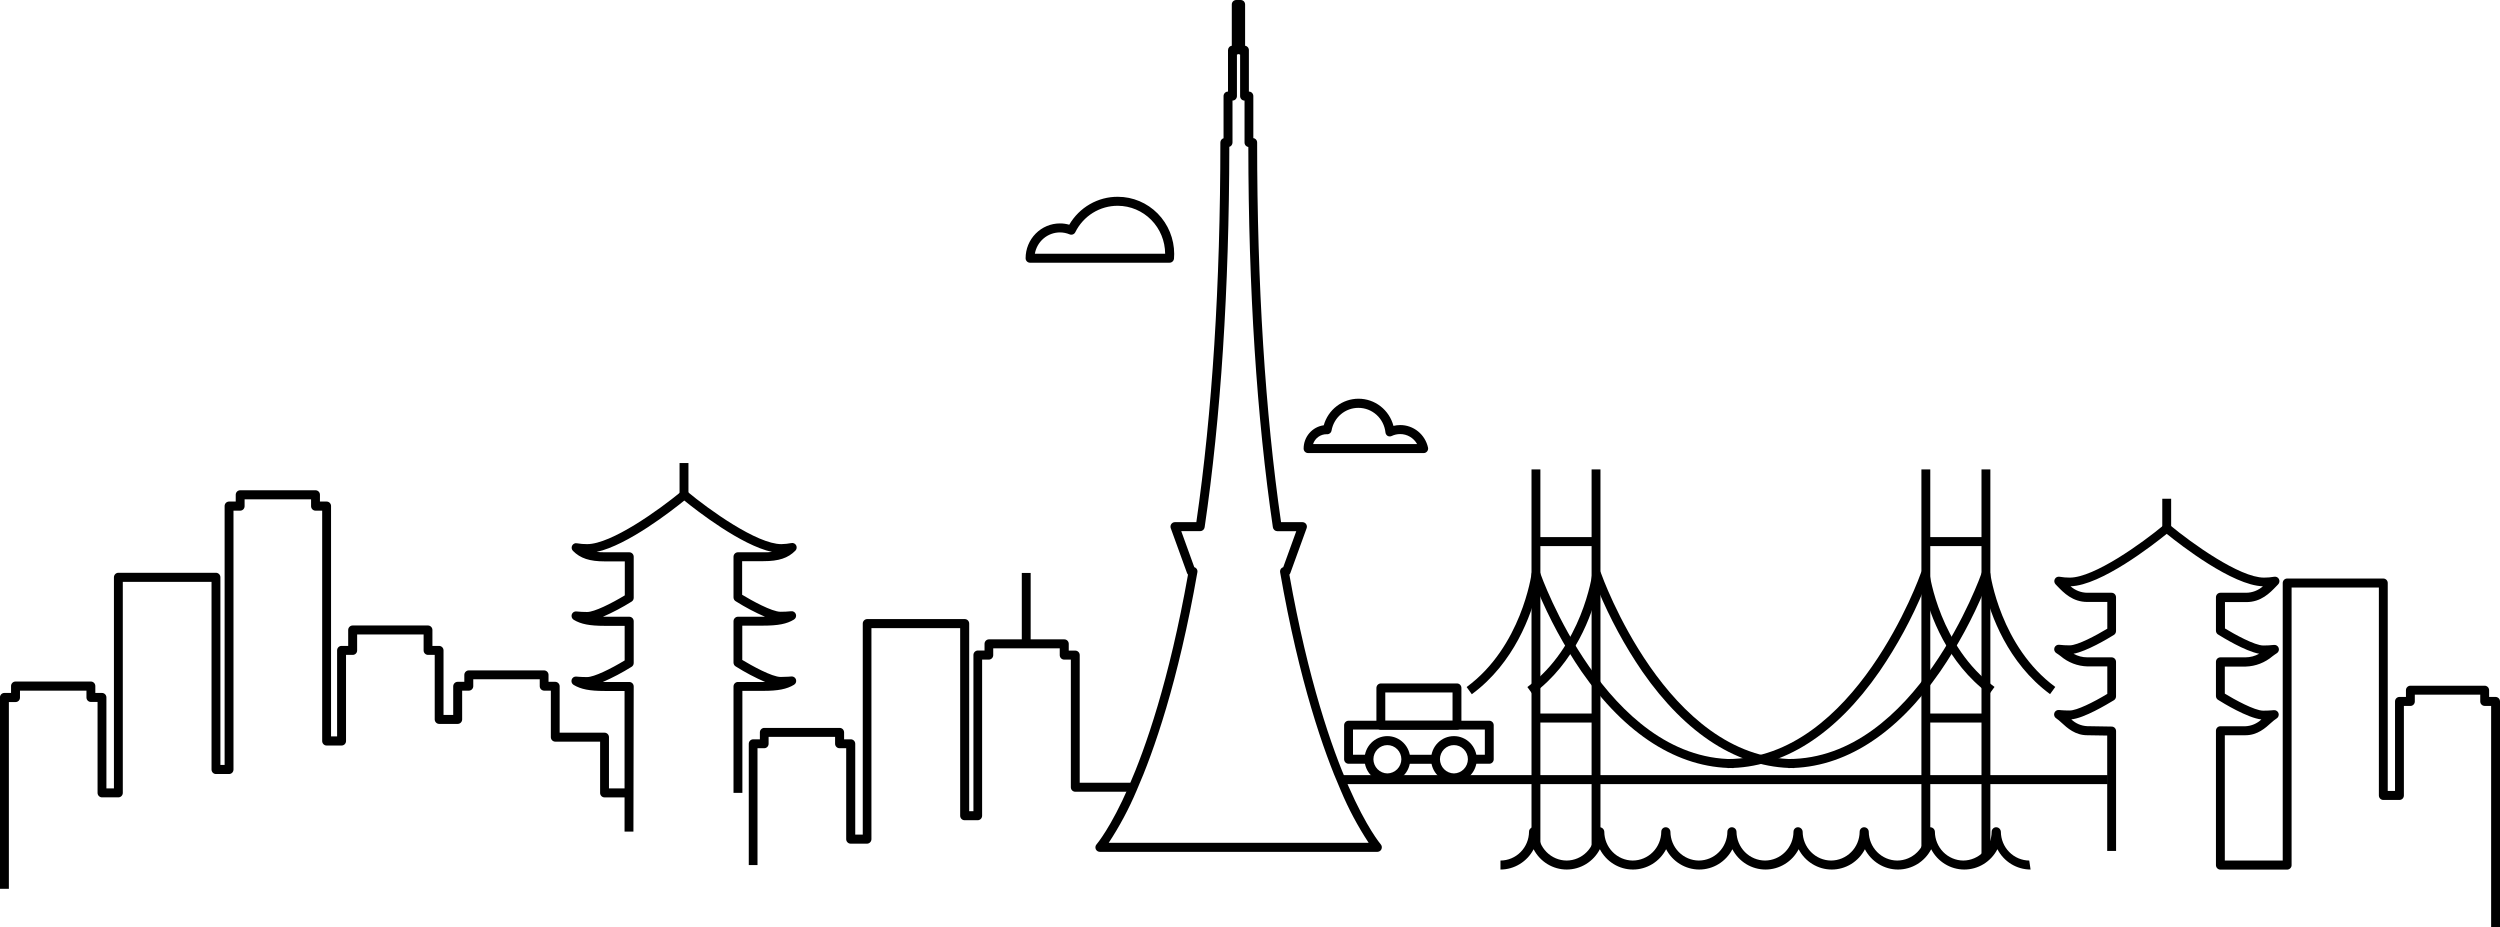 <svg preserveAspectRatio="xMidYMax meet" width="124" height="46" viewBox="0 0 124 46" fill="none" xmlns="http://www.w3.org/2000/svg">
<g clip-path="url(#clip0_87_43624)">
<path d="M100.716 43.129C100.378 43.129 100.046 43.034 99.756 42.857C99.466 42.679 99.23 42.424 99.072 42.12C98.915 42.424 98.679 42.679 98.39 42.857C98.1 43.035 97.768 43.129 97.43 43.129C97.092 43.129 96.76 43.035 96.471 42.857C96.181 42.68 95.945 42.426 95.787 42.122C95.629 42.426 95.393 42.68 95.103 42.858C94.812 43.035 94.48 43.129 94.142 43.129C93.803 43.129 93.472 43.035 93.182 42.857C92.893 42.68 92.657 42.426 92.499 42.122C92.342 42.426 92.105 42.68 91.815 42.858C91.526 43.035 91.194 43.129 90.855 43.129C90.517 43.129 90.185 43.035 89.896 42.857C89.606 42.68 89.37 42.426 89.213 42.122C89.055 42.426 88.819 42.68 88.53 42.857C88.24 43.035 87.909 43.129 87.57 43.129C87.232 43.129 86.9 43.035 86.61 42.858C86.32 42.68 86.084 42.426 85.926 42.122C85.769 42.426 85.532 42.68 85.242 42.858C84.953 43.035 84.621 43.129 84.282 43.129C83.944 43.128 83.612 43.034 83.323 42.856C83.033 42.679 82.797 42.424 82.64 42.12C82.482 42.424 82.246 42.679 81.956 42.857C81.666 43.034 81.334 43.129 80.996 43.129C80.657 43.129 80.325 43.035 80.036 42.857C79.746 42.679 79.51 42.424 79.353 42.12C79.196 42.424 78.959 42.679 78.669 42.857C78.38 43.034 78.048 43.129 77.709 43.129C77.371 43.129 77.039 43.035 76.75 42.858C76.46 42.68 76.224 42.426 76.067 42.122C75.909 42.426 75.672 42.68 75.382 42.857C75.093 43.035 74.761 43.129 74.423 43.129V42.683C74.797 42.682 75.156 42.532 75.421 42.264C75.686 41.997 75.837 41.634 75.84 41.254C75.84 41.195 75.863 41.139 75.904 41.097C75.945 41.055 76.001 41.031 76.06 41.031C76.119 41.031 76.177 41.054 76.22 41.095C76.264 41.137 76.289 41.194 76.292 41.254C76.295 41.634 76.445 41.997 76.711 42.264C76.976 42.532 77.335 42.682 77.709 42.683C78.082 42.68 78.438 42.529 78.702 42.261C78.965 41.994 79.115 41.632 79.117 41.254C79.117 41.195 79.141 41.139 79.182 41.097C79.223 41.055 79.279 41.031 79.337 41.031C79.397 41.031 79.455 41.053 79.499 41.095C79.543 41.137 79.57 41.194 79.573 41.254C79.576 41.632 79.725 41.994 79.989 42.261C80.252 42.529 80.609 42.68 80.981 42.683C81.356 42.682 81.715 42.532 81.98 42.264C82.245 41.997 82.396 41.634 82.399 41.254C82.399 41.195 82.422 41.139 82.463 41.097C82.504 41.055 82.56 41.031 82.619 41.031C82.678 41.031 82.736 41.054 82.78 41.095C82.823 41.137 82.85 41.194 82.853 41.254C82.856 41.632 83.005 41.994 83.268 42.261C83.532 42.529 83.888 42.68 84.261 42.683C84.635 42.682 84.994 42.532 85.259 42.264C85.525 41.997 85.675 41.634 85.678 41.254C85.678 41.195 85.701 41.139 85.743 41.097C85.784 41.055 85.84 41.031 85.898 41.031C85.958 41.031 86.015 41.054 86.059 41.095C86.102 41.137 86.128 41.194 86.13 41.254C86.134 41.634 86.285 41.997 86.55 42.264C86.816 42.532 87.175 42.682 87.549 42.683C87.922 42.68 88.278 42.529 88.542 42.261C88.805 41.994 88.955 41.632 88.957 41.254C88.957 41.195 88.981 41.139 89.022 41.097C89.063 41.055 89.119 41.031 89.178 41.031C89.237 41.031 89.295 41.054 89.339 41.095C89.382 41.137 89.409 41.194 89.412 41.254C89.414 41.632 89.564 41.994 89.827 42.261C90.091 42.529 90.447 42.68 90.82 42.683C91.194 42.682 91.553 42.532 91.819 42.264C92.085 41.997 92.236 41.634 92.239 41.254C92.239 41.195 92.262 41.139 92.303 41.097C92.344 41.055 92.4 41.031 92.459 41.031C92.519 41.031 92.576 41.054 92.619 41.095C92.663 41.137 92.688 41.194 92.691 41.254C92.694 41.632 92.843 41.994 93.107 42.261C93.37 42.529 93.727 42.68 94.099 42.683C94.474 42.683 94.833 42.533 95.099 42.265C95.365 41.998 95.515 41.634 95.518 41.254C95.518 41.195 95.541 41.139 95.583 41.097C95.624 41.055 95.68 41.031 95.738 41.031C95.798 41.031 95.856 41.054 95.899 41.095C95.942 41.137 95.968 41.194 95.971 41.254C95.973 41.632 96.123 41.994 96.386 42.261C96.65 42.529 97.006 42.68 97.379 42.683C97.751 42.68 98.108 42.529 98.372 42.261C98.635 41.994 98.784 41.632 98.787 41.254C98.787 41.195 98.81 41.139 98.852 41.097C98.893 41.055 98.949 41.031 99.007 41.031C99.067 41.031 99.125 41.053 99.169 41.095C99.213 41.137 99.239 41.194 99.243 41.254C99.246 41.632 99.395 41.994 99.659 42.261C99.922 42.529 100.279 42.68 100.651 42.683L100.716 43.129Z" fill="black"/>
<path d="M68.328 42.251H54.55C54.508 42.251 54.466 42.238 54.431 42.215C54.395 42.191 54.367 42.158 54.35 42.119C54.333 42.079 54.328 42.035 54.335 41.993C54.342 41.95 54.361 41.911 54.39 41.879C54.39 41.879 55.094 41.063 55.992 38.996C56.816 37.111 57.99 33.765 58.925 28.502C58.903 28.478 58.885 28.45 58.874 28.419L58.069 26.198C58.057 26.165 58.053 26.128 58.058 26.093C58.062 26.057 58.075 26.023 58.096 25.993C58.116 25.965 58.142 25.941 58.172 25.925C58.203 25.908 58.237 25.899 58.272 25.899H59.338C60.129 20.45 60.528 14.115 60.53 7.07C60.53 7.022 60.545 6.975 60.574 6.936C60.603 6.898 60.643 6.869 60.688 6.856V4.765C60.688 4.706 60.712 4.649 60.753 4.607C60.794 4.566 60.85 4.542 60.909 4.542V2.487C60.909 2.434 60.928 2.382 60.963 2.342C60.997 2.301 61.045 2.275 61.097 2.267V0.223C61.097 0.194 61.102 0.165 61.113 0.137C61.124 0.11 61.14 0.086 61.161 0.065C61.181 0.044 61.206 0.028 61.233 0.017C61.259 0.005 61.288 -0 61.317 7.25827e-06H61.537C61.596 -0 61.652 0.023 61.694 0.064C61.734 0.107 61.757 0.164 61.757 0.223V2.267C61.804 2.274 61.847 2.296 61.88 2.33C61.901 2.35 61.917 2.375 61.928 2.402C61.94 2.429 61.945 2.458 61.945 2.487V4.542C62.003 4.542 62.059 4.565 62.1 4.606C62.141 4.649 62.165 4.706 62.165 4.765V6.849C62.212 6.855 62.255 6.877 62.289 6.911C62.33 6.953 62.354 7.01 62.354 7.07C62.354 14.117 62.752 20.45 63.54 25.899H64.607C64.641 25.899 64.675 25.909 64.706 25.925C64.737 25.941 64.763 25.965 64.783 25.993C64.803 26.023 64.816 26.057 64.821 26.093C64.825 26.128 64.821 26.165 64.809 26.198L64.003 28.419C63.993 28.451 63.975 28.479 63.952 28.502C64.887 33.765 66.064 37.111 66.883 38.996C67.788 41.065 68.478 41.872 68.485 41.879C68.513 41.912 68.531 41.951 68.537 41.994C68.543 42.036 68.537 42.08 68.52 42.119C68.504 42.157 68.477 42.189 68.443 42.212C68.409 42.236 68.369 42.249 68.328 42.251ZM54.992 41.804H67.886C67.348 40.986 66.886 40.119 66.506 39.214C65.656 37.279 64.445 33.829 63.493 28.382C63.488 28.351 63.49 28.318 63.498 28.288C63.506 28.257 63.521 28.228 63.54 28.203C63.569 28.17 63.607 28.145 63.649 28.132L64.295 26.347H63.354C63.301 26.346 63.25 26.327 63.21 26.292C63.17 26.257 63.143 26.209 63.135 26.156C62.334 20.701 61.924 14.354 61.917 7.291C61.871 7.284 61.828 7.263 61.794 7.229C61.753 7.187 61.729 7.131 61.729 7.072V4.99C61.67 4.99 61.614 4.966 61.572 4.924C61.532 4.882 61.509 4.826 61.509 4.767V2.708C61.481 2.704 61.454 2.695 61.43 2.682C61.406 2.695 61.379 2.704 61.352 2.708V4.765C61.352 4.824 61.329 4.881 61.288 4.923C61.246 4.965 61.191 4.988 61.132 4.988V7.07C61.132 7.118 61.117 7.165 61.088 7.204C61.06 7.243 61.019 7.271 60.974 7.284C60.965 14.349 60.553 20.696 59.75 26.154C59.742 26.207 59.715 26.255 59.676 26.29C59.636 26.325 59.585 26.344 59.532 26.345H58.59L59.236 28.13C59.278 28.143 59.315 28.168 59.344 28.202C59.364 28.226 59.379 28.255 59.387 28.286C59.395 28.316 59.397 28.349 59.391 28.38C58.439 33.827 57.226 37.277 56.376 39.212C55.994 40.117 55.531 40.985 54.992 41.804Z" fill="black"/>
<path d="M0.44 44.086H-0.003V34.593C-0.003 34.534 0.02 34.477 0.061 34.435C0.102 34.394 0.158 34.37 0.217 34.37H0.548V34.027C0.548 33.968 0.571 33.911 0.612 33.87C0.653 33.828 0.709 33.804 0.768 33.804H4.508C4.567 33.804 4.623 33.828 4.664 33.87C4.705 33.911 4.728 33.968 4.728 34.027V34.37H5.059C5.117 34.37 5.173 34.394 5.214 34.436C5.255 34.478 5.278 34.534 5.278 34.593V39.103H5.651V28.634C5.651 28.575 5.674 28.518 5.715 28.476C5.756 28.434 5.812 28.41 5.871 28.41H10.712C10.77 28.41 10.826 28.434 10.867 28.476C10.909 28.518 10.932 28.575 10.932 28.634V37.941H11.141V25.1C11.141 25.071 11.146 25.042 11.157 25.015C11.168 24.988 11.185 24.963 11.205 24.942C11.226 24.921 11.25 24.905 11.277 24.894C11.303 24.883 11.332 24.877 11.361 24.877H11.692V24.54C11.692 24.511 11.698 24.482 11.709 24.454C11.72 24.427 11.736 24.403 11.757 24.382C11.777 24.361 11.801 24.345 11.828 24.334C11.855 24.322 11.883 24.317 11.912 24.317H15.649C15.678 24.317 15.707 24.322 15.733 24.334C15.76 24.345 15.784 24.361 15.805 24.382C15.825 24.403 15.841 24.427 15.853 24.454C15.864 24.482 15.869 24.511 15.869 24.54V24.877H16.2C16.229 24.877 16.258 24.883 16.285 24.894C16.311 24.905 16.336 24.921 16.356 24.942C16.377 24.963 16.393 24.988 16.404 25.015C16.415 25.042 16.421 25.071 16.42 25.1V36.527H16.72V32.26C16.72 32.201 16.743 32.144 16.784 32.102C16.825 32.06 16.881 32.037 16.94 32.037H17.27V31.247C17.27 31.188 17.294 31.131 17.335 31.09C17.376 31.048 17.432 31.024 17.491 31.024H21.228C21.286 31.024 21.342 31.048 21.383 31.09C21.425 31.131 21.448 31.188 21.448 31.247V32.037H21.779C21.808 32.037 21.836 32.042 21.863 32.054C21.89 32.065 21.914 32.081 21.934 32.102C21.955 32.123 21.971 32.147 21.982 32.174C21.993 32.201 21.999 32.23 21.999 32.26V35.461H22.479V34.041C22.479 33.982 22.503 33.926 22.544 33.884C22.585 33.842 22.641 33.818 22.699 33.818H23.03V33.476C23.03 33.416 23.053 33.36 23.095 33.318C23.136 33.276 23.192 33.252 23.25 33.252H26.988C27.046 33.252 27.102 33.276 27.143 33.318C27.184 33.36 27.207 33.416 27.207 33.476V33.818H27.538C27.597 33.818 27.653 33.842 27.694 33.884C27.735 33.926 27.759 33.982 27.759 34.041V36.341H29.985C30.044 36.341 30.1 36.365 30.141 36.407C30.182 36.448 30.205 36.505 30.205 36.564V39.105H31.195V39.551H29.985C29.927 39.551 29.871 39.528 29.83 39.486C29.788 39.444 29.765 39.387 29.765 39.328V36.786H27.542C27.484 36.786 27.428 36.762 27.386 36.72C27.345 36.678 27.322 36.622 27.322 36.562V34.256H26.991C26.933 34.256 26.877 34.232 26.835 34.19C26.794 34.149 26.771 34.092 26.771 34.033V33.69H23.474V34.033C23.474 34.092 23.451 34.149 23.409 34.19C23.368 34.232 23.312 34.256 23.254 34.256H22.923V35.684C22.922 35.743 22.899 35.799 22.858 35.84C22.818 35.882 22.762 35.905 22.705 35.906H21.784C21.755 35.906 21.726 35.9 21.7 35.889C21.673 35.878 21.648 35.862 21.628 35.841C21.607 35.821 21.591 35.796 21.58 35.769C21.568 35.742 21.562 35.713 21.562 35.684V32.483H21.231C21.202 32.483 21.174 32.477 21.147 32.466C21.12 32.455 21.096 32.439 21.075 32.418C21.055 32.397 21.038 32.373 21.027 32.345C21.017 32.318 21.011 32.289 21.011 32.26V31.471H17.714V32.26C17.714 32.289 17.709 32.318 17.698 32.345C17.687 32.373 17.671 32.397 17.65 32.418C17.63 32.439 17.605 32.455 17.579 32.466C17.552 32.477 17.523 32.483 17.494 32.483H17.163V36.755C17.163 36.815 17.14 36.871 17.099 36.913C17.057 36.955 17.002 36.978 16.943 36.978H16.2C16.171 36.978 16.143 36.973 16.116 36.962C16.089 36.95 16.065 36.934 16.045 36.913C16.024 36.892 16.008 36.868 15.997 36.841C15.986 36.814 15.98 36.785 15.98 36.755V25.329H15.649C15.591 25.329 15.535 25.305 15.494 25.264C15.452 25.222 15.429 25.165 15.429 25.106V24.768H12.132V25.106C12.132 25.165 12.109 25.222 12.068 25.264C12.027 25.305 11.97 25.329 11.912 25.329H11.581V38.169C11.581 38.228 11.558 38.285 11.517 38.327C11.476 38.369 11.419 38.392 11.361 38.392H10.712C10.653 38.392 10.597 38.369 10.556 38.327C10.515 38.285 10.492 38.228 10.492 38.169V28.862H6.091V39.326C6.091 39.385 6.068 39.442 6.026 39.484C5.985 39.526 5.929 39.549 5.871 39.549H5.059C5.001 39.549 4.945 39.526 4.904 39.484C4.862 39.442 4.839 39.385 4.839 39.326V34.816H4.508C4.479 34.817 4.451 34.811 4.424 34.8C4.397 34.789 4.373 34.772 4.352 34.752C4.332 34.731 4.315 34.706 4.304 34.679C4.294 34.652 4.288 34.623 4.288 34.593V34.256H0.991V34.599C0.991 34.628 0.986 34.657 0.975 34.684C0.964 34.711 0.948 34.736 0.927 34.757C0.907 34.778 0.882 34.794 0.856 34.805C0.829 34.816 0.8 34.822 0.771 34.822H0.44V44.086Z" fill="black"/>
<path d="M37.572 42.906H37.139V36.893C37.139 36.834 37.162 36.777 37.204 36.735C37.245 36.693 37.301 36.67 37.359 36.67H37.69V36.327C37.69 36.297 37.695 36.268 37.706 36.241C37.717 36.214 37.734 36.189 37.754 36.169C37.775 36.148 37.799 36.131 37.826 36.12C37.852 36.109 37.881 36.103 37.91 36.104H41.647C41.706 36.104 41.762 36.127 41.803 36.169C41.844 36.211 41.867 36.268 41.867 36.327V36.67H42.198C42.227 36.669 42.256 36.675 42.283 36.686C42.31 36.697 42.334 36.714 42.355 36.734C42.376 36.755 42.392 36.78 42.403 36.807C42.414 36.834 42.42 36.863 42.42 36.893V41.397H42.793V30.93C42.793 30.87 42.816 30.814 42.858 30.772C42.899 30.73 42.955 30.706 43.013 30.706H47.852C47.911 30.706 47.967 30.73 48.008 30.772C48.049 30.814 48.072 30.87 48.072 30.93V40.235H48.282V32.488C48.282 32.429 48.305 32.372 48.346 32.331C48.388 32.289 48.444 32.265 48.502 32.265H48.833V31.935C48.833 31.876 48.856 31.819 48.897 31.777C48.939 31.735 48.995 31.712 49.053 31.712H52.79C52.849 31.712 52.904 31.735 52.946 31.777C52.987 31.819 53.01 31.876 53.01 31.935V32.27H53.334C53.392 32.27 53.448 32.294 53.49 32.336C53.531 32.378 53.554 32.434 53.554 32.494V38.825H56.085V39.271H53.334C53.276 39.271 53.22 39.247 53.178 39.206C53.137 39.164 53.114 39.107 53.114 39.048V32.717H52.783C52.725 32.717 52.669 32.693 52.627 32.651C52.586 32.61 52.563 32.553 52.563 32.494V32.158H49.264V32.494C49.264 32.553 49.241 32.61 49.2 32.651C49.158 32.693 49.102 32.717 49.044 32.717H48.713V40.464C48.712 40.522 48.689 40.578 48.648 40.619C48.606 40.66 48.551 40.683 48.493 40.683H47.844C47.785 40.683 47.729 40.66 47.688 40.618C47.647 40.576 47.624 40.519 47.624 40.46V31.155H43.223V41.622C43.223 41.681 43.2 41.738 43.158 41.78C43.117 41.822 43.061 41.846 43.003 41.846H42.191C42.133 41.846 42.077 41.822 42.036 41.78C41.994 41.738 41.971 41.681 41.971 41.622V37.112H41.64C41.582 37.112 41.526 37.089 41.485 37.047C41.443 37.005 41.42 36.949 41.42 36.889V36.547H38.123V36.889C38.123 36.949 38.1 37.005 38.059 37.047C38.017 37.089 37.962 37.112 37.903 37.112H37.572V42.906Z" fill="black"/>
<path d="M76.403 23.283H75.963V42.078H76.403V23.283Z" fill="black"/>
<path d="M79.383 23.283H78.943V42.076H79.383V23.283Z" fill="black"/>
<path d="M85.984 38.096C83.226 38.096 80.619 36.439 78.443 33.306C77.575 32.037 76.841 30.68 76.251 29.257C75.952 30.471 75.121 32.874 73.002 34.434L72.745 34.077C75.463 32.083 75.959 28.493 75.965 28.457C75.971 28.407 75.994 28.361 76.029 28.326C76.065 28.292 76.111 28.27 76.16 28.264C76.209 28.259 76.258 28.272 76.3 28.298C76.342 28.325 76.374 28.365 76.391 28.412C76.422 28.505 79.654 37.653 85.984 37.653V38.096Z" fill="black"/>
<path d="M88.998 38.096C86.24 38.096 83.632 36.439 81.457 33.306C80.589 32.037 79.854 30.68 79.263 29.257C78.966 30.471 78.133 32.874 76.016 34.434L75.757 34.077C78.475 32.083 78.973 28.493 78.978 28.457C78.984 28.407 79.007 28.361 79.043 28.326C79.078 28.291 79.124 28.269 79.174 28.264C79.223 28.26 79.272 28.272 79.314 28.299C79.355 28.326 79.387 28.365 79.404 28.412C79.436 28.505 82.668 37.653 88.998 37.653V38.096Z" fill="black"/>
<path d="M79.163 26.64H76.183V27.086H79.163V26.64Z" fill="black"/>
<path d="M104.547 38.446H66.535V38.892H104.547V38.446Z" fill="black"/>
<path d="M79.163 35.391H76.294V35.838H79.163V35.391Z" fill="black"/>
<path d="M98.722 23.283H98.282V42.499H98.722V23.283Z" fill="black"/>
<path d="M95.742 23.283H95.302V42.078H95.742V23.283Z" fill="black"/>
<path d="M88.7 38.096V37.648C95.038 37.648 98.263 28.5 98.294 28.407C98.312 28.36 98.344 28.32 98.385 28.294C98.427 28.267 98.476 28.255 98.525 28.259C98.574 28.264 98.62 28.286 98.655 28.321C98.691 28.356 98.713 28.402 98.72 28.452C98.72 28.487 99.227 32.081 101.942 34.072L101.683 34.429C99.57 32.876 98.733 30.473 98.433 29.252C97.843 30.672 97.109 32.027 96.242 33.294C94.066 36.439 91.459 38.096 88.7 38.096Z" fill="black"/>
<path d="M85.689 38.096V37.648C92.026 37.648 95.249 28.5 95.282 28.407C95.299 28.36 95.331 28.32 95.372 28.294C95.413 28.267 95.462 28.255 95.511 28.259C95.56 28.264 95.607 28.285 95.642 28.32C95.678 28.356 95.7 28.402 95.707 28.452C95.707 28.487 96.215 32.081 98.928 34.072L98.669 34.429C96.557 32.876 95.719 30.473 95.421 29.252C94.831 30.672 94.096 32.027 93.23 33.294C91.054 36.439 88.445 38.096 85.689 38.096Z" fill="black"/>
<path d="M98.502 26.64H95.522V27.086H98.502V26.64Z" fill="black"/>
<path d="M98.391 35.391H95.522V35.838H98.391V35.391Z" fill="black"/>
<path d="M31.418 41.246H30.978V34.272H29.99C29.244 34.272 28.813 34.188 28.45 33.97C28.407 33.944 28.374 33.904 28.357 33.856C28.34 33.808 28.339 33.756 28.355 33.708C28.371 33.66 28.403 33.618 28.445 33.591C28.487 33.564 28.538 33.552 28.587 33.558C28.587 33.558 28.813 33.583 29.116 33.583C29.468 33.583 30.288 33.179 30.983 32.758V31.042H29.996C29.246 31.042 28.814 30.958 28.455 30.741C28.412 30.714 28.379 30.674 28.362 30.625C28.344 30.577 28.344 30.525 28.36 30.476C28.376 30.428 28.408 30.387 28.451 30.359C28.494 30.332 28.544 30.321 28.594 30.328C28.77 30.346 28.946 30.355 29.122 30.355C29.475 30.355 30.314 29.939 30.99 29.53V27.845H30.003C29.244 27.845 28.786 27.695 28.418 27.323C28.385 27.289 28.363 27.245 28.356 27.198C28.349 27.15 28.357 27.102 28.38 27.059C28.402 27.017 28.437 26.983 28.48 26.963C28.523 26.942 28.571 26.937 28.617 26.947C28.784 26.976 28.952 26.99 29.121 26.989C30.325 26.989 32.694 25.288 33.787 24.383C33.805 24.365 33.826 24.35 33.849 24.34C33.887 24.325 33.928 24.32 33.968 24.325C34.008 24.331 34.046 24.348 34.078 24.374C35.166 25.279 37.544 26.989 38.755 26.989C38.922 26.986 39.088 26.968 39.251 26.936C39.298 26.926 39.346 26.932 39.389 26.952C39.431 26.972 39.467 27.006 39.489 27.048C39.511 27.091 39.52 27.139 39.513 27.187C39.505 27.235 39.484 27.279 39.45 27.313C39.084 27.684 38.625 27.834 37.866 27.834H36.81V29.5C37.275 29.782 38.287 30.344 38.713 30.344C38.889 30.345 39.065 30.335 39.241 30.317C39.291 30.311 39.341 30.322 39.384 30.349C39.427 30.376 39.459 30.417 39.475 30.465C39.491 30.514 39.491 30.567 39.474 30.615C39.456 30.663 39.423 30.703 39.38 30.73C39.028 30.948 38.59 31.032 37.84 31.032H36.817V32.733C37.282 33.015 38.294 33.577 38.72 33.577C39.016 33.577 39.239 33.553 39.248 33.553C39.298 33.547 39.348 33.558 39.39 33.586C39.433 33.613 39.464 33.654 39.48 33.702C39.496 33.751 39.496 33.803 39.478 33.851C39.46 33.899 39.427 33.939 39.383 33.965C39.021 34.183 38.59 34.267 37.845 34.267H36.822V39.326H36.382V34.049C36.382 33.99 36.405 33.933 36.447 33.891C36.488 33.849 36.544 33.826 36.602 33.826H37.949C37.449 33.609 36.966 33.354 36.504 33.063C36.467 33.045 36.437 33.017 36.415 32.982C36.394 32.947 36.382 32.906 36.382 32.865V30.814C36.382 30.755 36.405 30.698 36.447 30.656C36.488 30.614 36.544 30.59 36.602 30.59H37.943C37.445 30.374 36.964 30.12 36.504 29.83C36.467 29.812 36.436 29.783 36.415 29.748C36.394 29.713 36.382 29.673 36.382 29.632V27.616C36.382 27.557 36.405 27.5 36.447 27.458C36.488 27.416 36.544 27.393 36.602 27.393H37.878C38.032 27.393 38.167 27.393 38.29 27.375C36.762 27.045 34.562 25.331 33.941 24.827C33.319 25.331 31.124 27.045 29.593 27.375C29.716 27.388 29.851 27.393 30.004 27.393H31.212C31.27 27.393 31.326 27.416 31.368 27.458C31.409 27.5 31.432 27.557 31.432 27.616V29.651C31.432 29.689 31.422 29.727 31.404 29.76C31.385 29.793 31.359 29.821 31.326 29.841C30.872 30.125 30.397 30.376 29.906 30.59H31.212C31.27 30.59 31.326 30.614 31.368 30.656C31.409 30.698 31.432 30.755 31.432 30.814V32.885C31.432 32.923 31.422 32.96 31.404 32.993C31.385 33.027 31.359 33.054 31.326 33.074C30.87 33.36 30.393 33.611 29.901 33.826H31.212C31.27 33.826 31.326 33.849 31.368 33.891C31.409 33.933 31.432 33.99 31.432 34.049L31.418 41.246Z" fill="black"/>
<path d="M124 45.998H123.56V35.013H123.24C123.181 35.013 123.125 34.989 123.084 34.947C123.043 34.906 123.02 34.849 123.02 34.79V34.456H119.775V34.791C119.775 34.851 119.752 34.907 119.711 34.949C119.67 34.991 119.614 35.015 119.555 35.015H119.233V39.455C119.233 39.514 119.21 39.571 119.169 39.613C119.127 39.654 119.071 39.678 119.013 39.678H118.212C118.154 39.678 118.098 39.654 118.057 39.613C118.015 39.571 117.992 39.514 117.992 39.455V29.143H113.663V42.91C113.664 42.939 113.658 42.968 113.647 42.995C113.636 43.022 113.619 43.046 113.598 43.067C113.557 43.108 113.502 43.132 113.443 43.133H110.131C110.072 43.133 110.016 43.109 109.975 43.067C109.934 43.026 109.911 42.969 109.911 42.91V36.245C109.911 36.186 109.934 36.129 109.975 36.087C110.016 36.045 110.072 36.022 110.131 36.022H111.373C111.669 36.009 111.95 35.889 112.165 35.684C111.486 35.618 110.229 34.849 110.032 34.722C109.996 34.704 109.965 34.676 109.944 34.641C109.922 34.607 109.911 34.566 109.911 34.526V32.828C109.911 32.768 109.934 32.712 109.975 32.67C110.016 32.628 110.072 32.604 110.131 32.604H111.373C111.612 32.604 111.846 32.542 112.055 32.426C111.35 32.297 110.222 31.599 110.032 31.481C109.996 31.463 109.965 31.435 109.944 31.4C109.922 31.365 109.911 31.324 109.911 31.283V29.625C109.911 29.566 109.934 29.509 109.975 29.467C110.016 29.425 110.072 29.401 110.131 29.401H111.407C111.714 29.399 112.01 29.285 112.241 29.08C110.731 29.039 108.15 27.03 107.469 26.479C106.788 27.03 104.211 29.039 102.698 29.08C102.93 29.285 103.226 29.399 103.533 29.401H104.735C104.794 29.401 104.85 29.425 104.891 29.467C104.932 29.509 104.955 29.566 104.955 29.625V31.301C104.955 31.339 104.945 31.377 104.927 31.41C104.908 31.444 104.882 31.472 104.85 31.492C104.524 31.694 103.496 32.306 102.846 32.426C103.055 32.542 103.289 32.604 103.528 32.604H104.735C104.794 32.604 104.85 32.628 104.891 32.67C104.932 32.712 104.955 32.768 104.955 32.828V34.54C104.955 34.578 104.945 34.616 104.927 34.649C104.908 34.683 104.882 34.711 104.85 34.731C104.498 34.943 103.371 35.623 102.737 35.681C102.953 35.886 103.234 36.006 103.529 36.018L104.74 36.038C104.798 36.039 104.853 36.063 104.894 36.104C104.934 36.146 104.957 36.202 104.957 36.261V42.206H104.517V36.484L103.526 36.468C102.933 36.468 102.537 36.111 102.248 35.843C102.168 35.765 102.082 35.694 101.991 35.631C101.947 35.605 101.914 35.564 101.896 35.516C101.878 35.468 101.878 35.415 101.894 35.366C101.91 35.318 101.942 35.277 101.984 35.25C102.026 35.223 102.077 35.211 102.126 35.216C102.126 35.216 102.352 35.241 102.654 35.241C103.007 35.241 103.827 34.838 104.522 34.417V33.054H103.535C103.045 33.041 102.575 32.859 102.2 32.538C102.126 32.485 102.06 32.433 101.994 32.394C101.951 32.368 101.918 32.328 101.901 32.28C101.884 32.232 101.883 32.179 101.899 32.131C101.916 32.083 101.948 32.041 101.991 32.014C102.034 31.986 102.085 31.975 102.135 31.981C102.308 32.001 102.481 32.01 102.654 32.01C103.052 32.01 103.969 31.517 104.522 31.183V29.857H103.535C102.799 29.857 102.364 29.405 102.045 29.075L101.952 28.977C101.921 28.943 101.901 28.9 101.895 28.854C101.889 28.809 101.898 28.762 101.919 28.721C101.941 28.679 101.976 28.645 102.019 28.624C102.062 28.604 102.11 28.598 102.156 28.607C102.323 28.636 102.491 28.65 102.66 28.65C103.869 28.65 106.235 26.95 107.326 26.043C107.344 26.026 107.364 26.013 107.386 26.002C107.426 25.985 107.47 25.98 107.513 25.987C107.556 25.995 107.596 26.015 107.627 26.045C108.705 26.938 111.083 28.65 112.294 28.65C112.463 28.65 112.631 28.636 112.797 28.607C112.844 28.598 112.892 28.604 112.935 28.624C112.978 28.645 113.013 28.679 113.035 28.721C113.057 28.763 113.065 28.812 113.058 28.859C113.051 28.906 113.03 28.95 112.996 28.984L112.901 29.082C112.584 29.412 112.15 29.864 111.414 29.864H110.358V31.171C110.822 31.455 111.835 32.017 112.261 32.017C112.437 32.017 112.613 32.008 112.789 31.988C112.839 31.983 112.889 31.994 112.932 32.021C112.974 32.049 113.007 32.09 113.023 32.138C113.039 32.187 113.039 32.239 113.022 32.287C113.004 32.335 112.971 32.375 112.928 32.401C112.863 32.44 112.796 32.492 112.722 32.545C112.347 32.866 111.877 33.048 111.387 33.062H110.351V34.404C110.815 34.688 111.827 35.249 112.253 35.249C112.549 35.249 112.773 35.224 112.782 35.224C112.831 35.218 112.881 35.23 112.923 35.258C112.966 35.285 112.998 35.326 113.014 35.373C113.03 35.422 113.03 35.475 113.012 35.523C112.994 35.571 112.961 35.612 112.917 35.638C112.825 35.699 112.738 35.767 112.657 35.843C112.368 36.107 111.972 36.468 111.375 36.468H110.351V42.683H113.223V28.918C113.223 28.858 113.247 28.802 113.288 28.76C113.329 28.718 113.385 28.695 113.443 28.695H118.212C118.271 28.695 118.326 28.718 118.368 28.76C118.409 28.802 118.432 28.858 118.432 28.918V39.23H118.793V34.791C118.793 34.732 118.816 34.676 118.857 34.634C118.899 34.592 118.955 34.568 119.013 34.568H119.335V34.234C119.335 34.175 119.358 34.118 119.4 34.077C119.441 34.035 119.497 34.011 119.555 34.011H123.24C123.298 34.011 123.354 34.035 123.395 34.077C123.436 34.118 123.46 34.175 123.46 34.234V34.568H123.78C123.838 34.568 123.894 34.592 123.936 34.634C123.977 34.676 124 34.732 124 34.791V45.998Z" fill="black"/>
<path d="M51.121 28.418H50.681V31.867H51.121V28.418Z" fill="black"/>
<path d="M68.814 38.809C68.513 38.808 68.225 38.687 68.013 38.471C67.8 38.256 67.681 37.964 67.68 37.659C67.681 37.354 67.8 37.062 68.013 36.847C68.226 36.632 68.514 36.511 68.814 36.511C69.114 36.511 69.403 36.632 69.615 36.847C69.828 37.062 69.947 37.354 69.948 37.659C69.947 37.964 69.828 38.256 69.615 38.471C69.403 38.687 69.115 38.808 68.814 38.809ZM68.814 36.957C68.63 36.957 68.454 37.031 68.324 37.163C68.194 37.294 68.121 37.472 68.121 37.659C68.123 37.844 68.197 38.022 68.327 38.153C68.456 38.284 68.631 38.359 68.814 38.362C68.997 38.359 69.172 38.284 69.302 38.153C69.431 38.022 69.505 37.844 69.508 37.659C69.507 37.472 69.434 37.294 69.304 37.163C69.174 37.031 68.998 36.957 68.814 36.957Z" fill="black"/>
<path d="M72.115 38.809C71.814 38.808 71.526 38.687 71.314 38.471C71.101 38.256 70.982 37.964 70.981 37.659C70.982 37.354 71.101 37.062 71.314 36.847C71.526 36.632 71.814 36.511 72.115 36.511C72.415 36.511 72.703 36.632 72.916 36.847C73.128 37.062 73.248 37.354 73.249 37.659C73.248 37.964 73.128 38.256 72.916 38.471C72.703 38.687 72.415 38.808 72.115 38.809ZM72.115 36.957C71.931 36.957 71.755 37.031 71.625 37.163C71.495 37.294 71.422 37.472 71.421 37.659C71.424 37.844 71.498 38.022 71.627 38.153C71.757 38.284 71.932 38.359 72.115 38.362C72.298 38.359 72.473 38.284 72.602 38.153C72.732 38.022 72.806 37.844 72.808 37.659C72.808 37.472 72.735 37.294 72.605 37.163C72.475 37.031 72.299 36.957 72.115 36.957Z" fill="black"/>
<path d="M73.868 37.882H73.028V37.436H73.648V36.186H67.109V37.436H67.901V37.882H66.888C66.859 37.882 66.831 37.877 66.804 37.865C66.777 37.854 66.753 37.838 66.732 37.817C66.712 37.796 66.696 37.772 66.685 37.744C66.674 37.717 66.668 37.688 66.668 37.659V35.972C66.668 35.942 66.674 35.913 66.685 35.886C66.696 35.859 66.713 35.834 66.733 35.814C66.753 35.793 66.778 35.777 66.804 35.765C66.831 35.754 66.86 35.748 66.888 35.748H73.868C73.897 35.748 73.926 35.754 73.952 35.765C73.979 35.777 74.003 35.793 74.024 35.814C74.044 35.834 74.06 35.859 74.072 35.886C74.082 35.913 74.088 35.942 74.088 35.972V37.659C74.088 37.688 74.083 37.717 74.072 37.744C74.061 37.772 74.045 37.796 74.024 37.817C74.004 37.838 73.979 37.854 73.953 37.865C73.926 37.877 73.897 37.882 73.868 37.882Z" fill="black"/>
<path d="M71.201 37.437H69.726V37.884H71.201V37.437Z" fill="black"/>
<path d="M72.266 36.195H68.49C68.432 36.195 68.376 36.171 68.335 36.129C68.293 36.088 68.27 36.031 68.27 35.972V34.124C68.27 34.094 68.276 34.065 68.287 34.038C68.297 34.011 68.314 33.986 68.334 33.965C68.355 33.944 68.379 33.927 68.406 33.916C68.433 33.905 68.461 33.899 68.49 33.899H72.266C72.325 33.899 72.38 33.922 72.422 33.964C72.463 34.006 72.486 34.063 72.486 34.122V35.97C72.486 35.999 72.481 36.029 72.47 36.056C72.459 36.083 72.443 36.108 72.422 36.129C72.402 36.15 72.378 36.166 72.351 36.178C72.324 36.189 72.295 36.195 72.266 36.195ZM68.71 35.748H72.046V34.347H68.71V35.748Z" fill="black"/>
<path d="M107.689 24.738H107.249V26.2H107.689V24.738Z" fill="black"/>
<path d="M34.147 22.967H33.706V24.543H34.147V22.967Z" fill="black"/>
<path d="M58.001 13.031H51.09C51.031 13.031 50.975 13.008 50.934 12.966C50.893 12.924 50.87 12.867 50.87 12.808C50.87 12.35 51.05 11.912 51.369 11.588C51.688 11.264 52.12 11.082 52.572 11.082C52.728 11.081 52.884 11.103 53.035 11.146C53.282 10.721 53.635 10.37 54.058 10.127C54.481 9.884 54.96 9.757 55.446 9.761C56.187 9.761 56.897 10.06 57.421 10.591C57.944 11.123 58.239 11.843 58.24 12.594C58.24 12.672 58.236 12.751 58.23 12.83C58.223 12.886 58.196 12.938 58.154 12.976C58.111 13.013 58.057 13.033 58.001 13.031ZM51.329 12.585H57.791C57.788 11.955 57.541 11.352 57.101 10.906C56.662 10.461 56.068 10.21 55.446 10.207C55.009 10.204 54.579 10.325 54.205 10.557C53.832 10.789 53.53 11.122 53.334 11.519C53.309 11.569 53.266 11.608 53.214 11.627C53.161 11.647 53.104 11.646 53.052 11.624C52.9 11.56 52.736 11.528 52.57 11.528C52.274 11.529 51.987 11.635 51.761 11.828C51.534 12.021 51.381 12.289 51.329 12.585Z" fill="black"/>
<path d="M70.615 22.472H64.88C64.822 22.472 64.766 22.449 64.724 22.407C64.683 22.365 64.66 22.308 64.66 22.249C64.66 21.967 64.761 21.694 64.945 21.481C65.129 21.269 65.382 21.131 65.658 21.094C65.765 20.714 65.991 20.38 66.303 20.142C66.614 19.904 66.993 19.776 67.383 19.776C67.778 19.776 68.162 19.907 68.475 20.151C68.789 20.395 69.014 20.737 69.115 21.124C69.225 21.097 69.338 21.084 69.451 21.083C69.772 21.082 70.084 21.193 70.335 21.396C70.585 21.599 70.76 21.883 70.83 22.201C70.837 22.234 70.837 22.267 70.829 22.3C70.821 22.332 70.807 22.363 70.786 22.389C70.766 22.415 70.74 22.436 70.71 22.451C70.68 22.465 70.648 22.473 70.615 22.472ZM65.128 22.026H70.289C70.205 21.875 70.082 21.749 69.933 21.662C69.785 21.575 69.616 21.529 69.445 21.53C69.302 21.53 69.162 21.561 69.032 21.623C69.001 21.639 68.966 21.647 68.931 21.647C68.896 21.647 68.861 21.639 68.83 21.623C68.8 21.605 68.774 21.581 68.755 21.551C68.736 21.522 68.723 21.488 68.719 21.453C68.684 21.117 68.528 20.805 68.28 20.579C68.031 20.354 67.71 20.229 67.376 20.23C67.059 20.229 66.752 20.341 66.509 20.547C66.265 20.752 66.101 21.038 66.045 21.355C66.04 21.384 66.029 21.412 66.013 21.437C65.997 21.462 65.976 21.483 65.952 21.499C65.908 21.531 65.854 21.544 65.801 21.537C65.652 21.536 65.507 21.583 65.386 21.671C65.265 21.759 65.175 21.883 65.128 22.026Z" fill="black"/>
</g>
<defs>
<clipPath id="clip0_87_43624">
<rect width="124" height="46" fill="white"/>
</clipPath>
</defs>
</svg>

